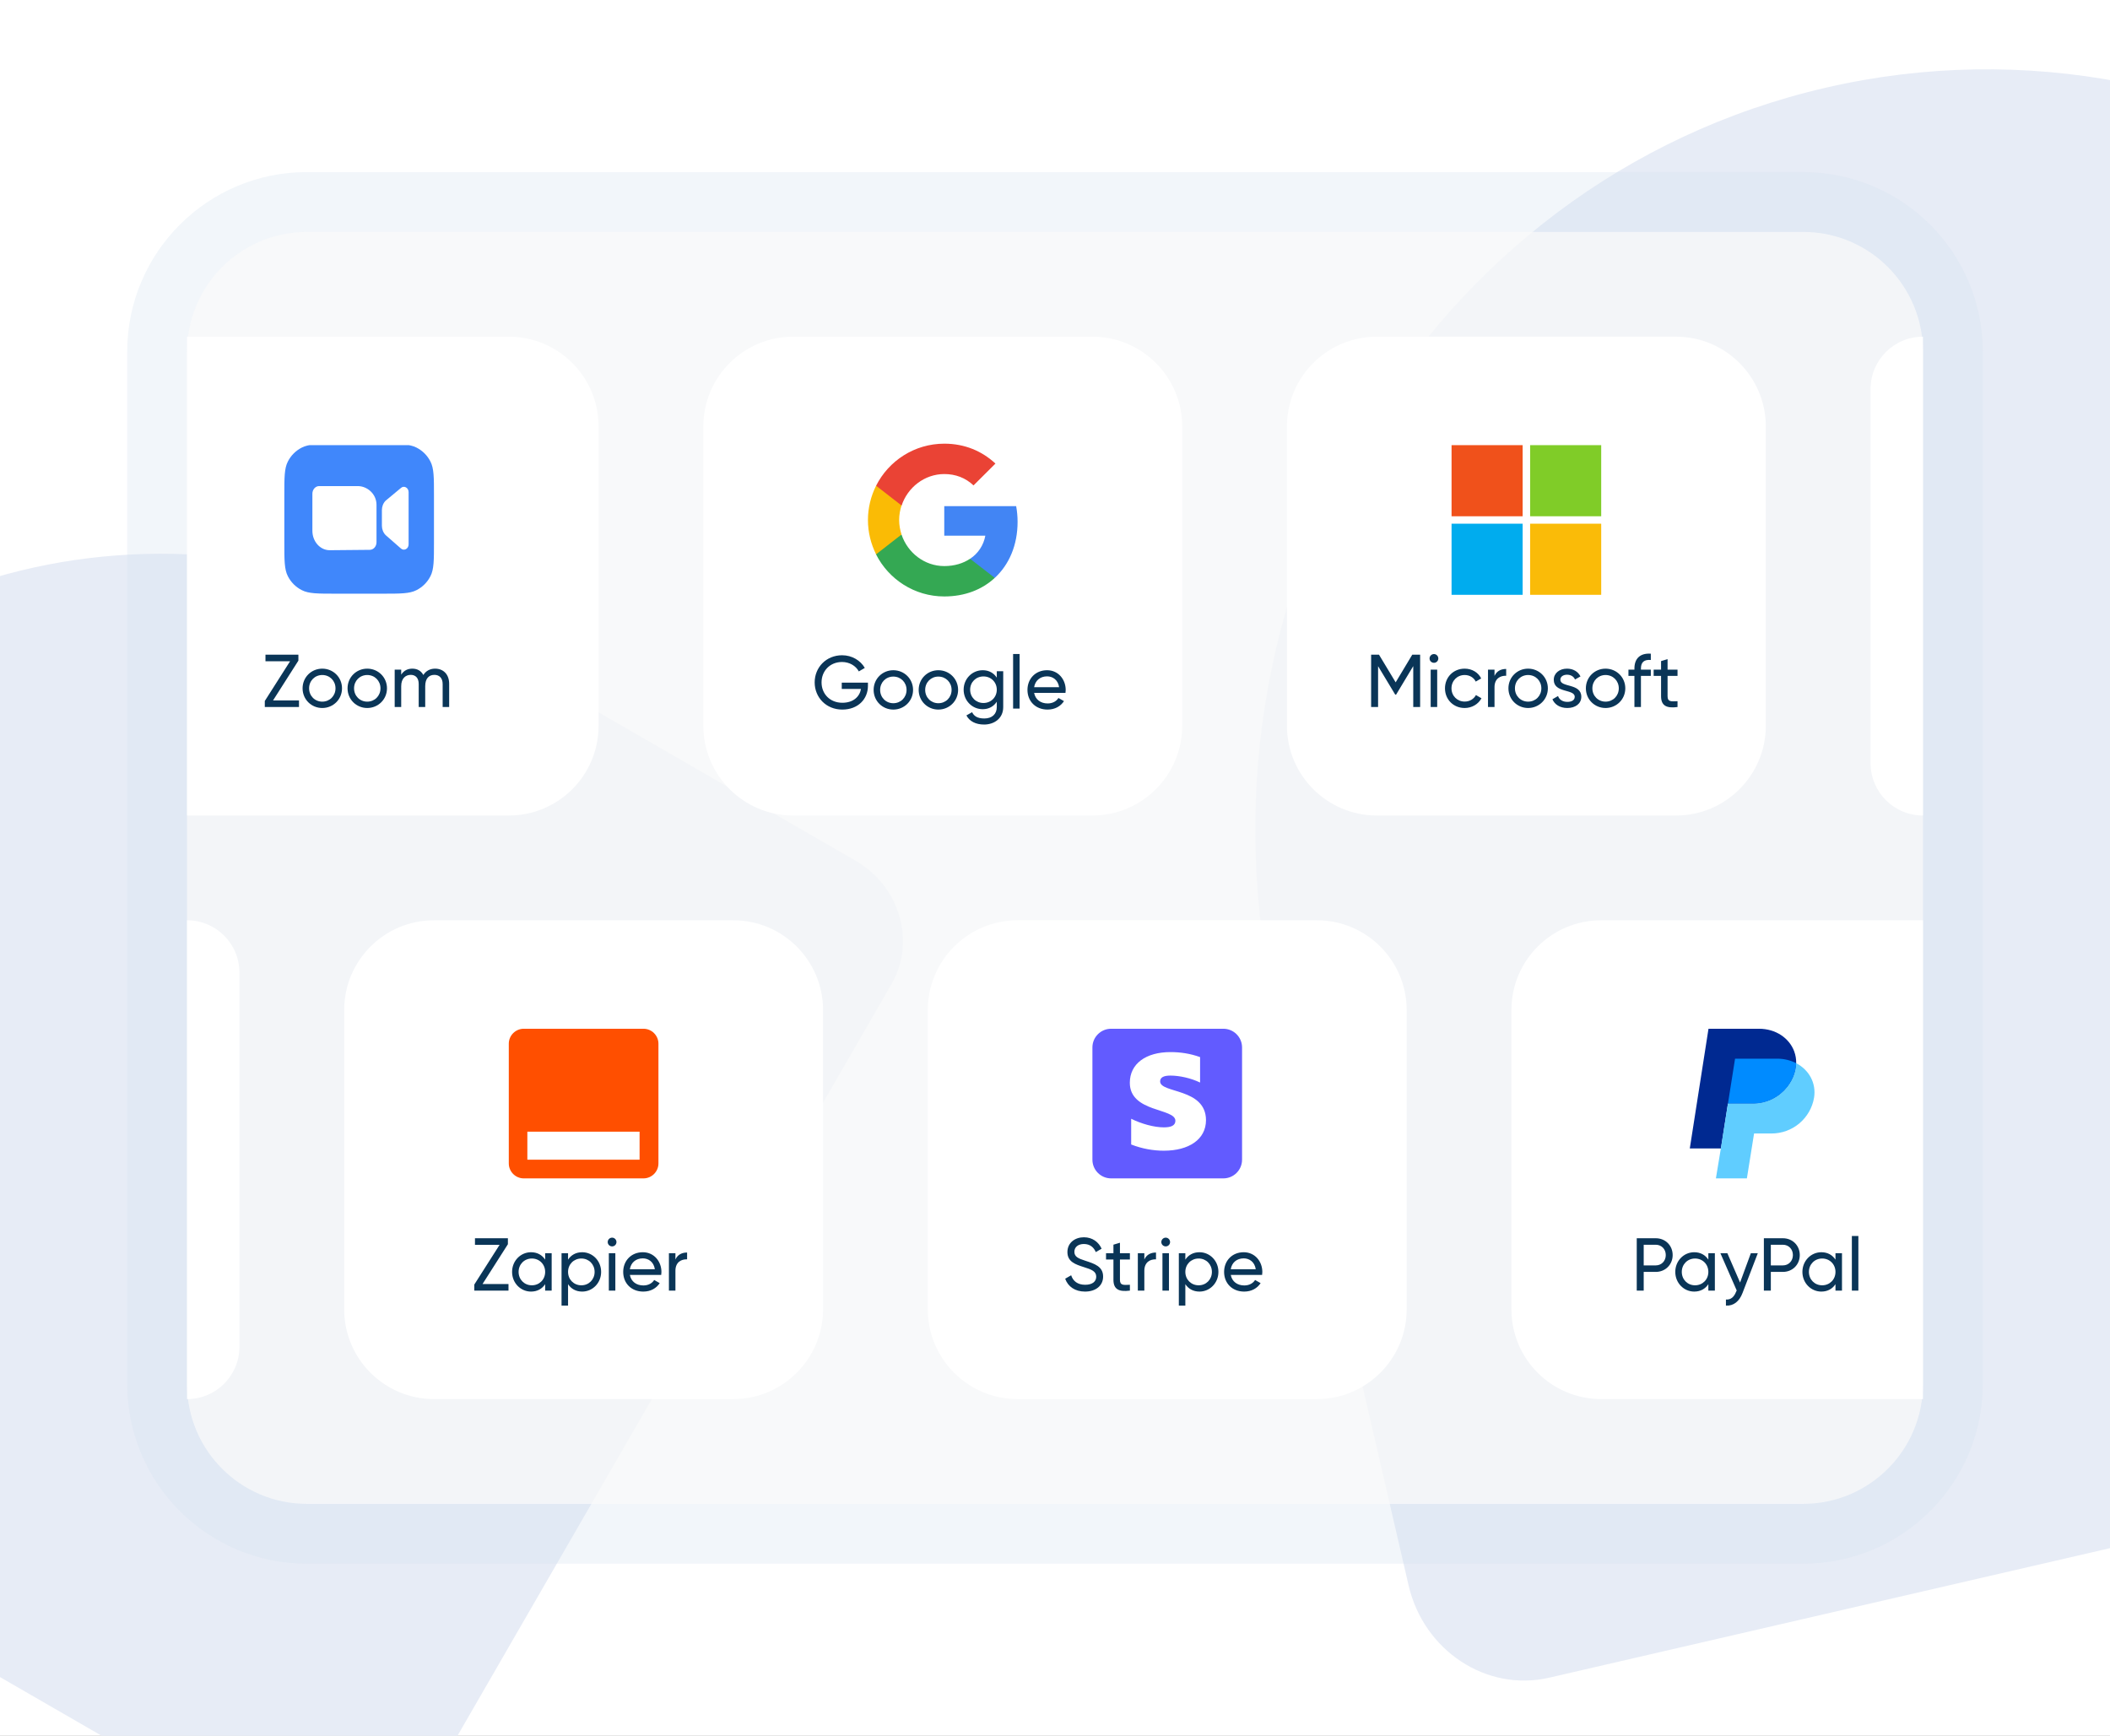 <svg xmlns="http://www.w3.org/2000/svg" xmlns:xlink="http://www.w3.org/1999/xlink" viewBox="0 0 282 232" width="282" height="232" preserveAspectRatio="xMidYMid meet" style="width: 100%; height: 100%; transform: translate3d(0px, 0px, 0px); content-visibility: visible;"><rect x="0" y="0" width="282" height="232" fill="#808080" stroke="none"/><defs><clipPath id="__lottie_element_46"><rect width="282" height="232" x="0" y="0"></rect></clipPath><clipPath id="__lottie_element_48"><path d="M0,0 L282,0 L282,232 L0,232z"></path></clipPath><clipPath id="__lottie_element_55"><path d="M0,0 L282,0 L282,232 L0,232z"></path></clipPath><clipPath id="__lottie_element_71"><path d="M0,0 L282,0 L282,232 L0,232z"></path></clipPath><clipPath id="__lottie_element_90"><path d="M0,0 L282,0 L282,232 L0,232z"></path></clipPath><clipPath id="__lottie_element_91"><path fill="#ffffff" clip-rule="nonzero" d=" M20,0 C20,0 20,20 20,20 C20,20 0,20 0,20 C0,20 0,0 0,0 C0,0 20,0 20,0" fill-opacity="1"></path></clipPath><clipPath id="__lottie_element_94"><path d="M0,0 L282,0 L282,232 L0,232z"></path></clipPath><clipPath id="__lottie_element_119"><path d="M0,0 L282,0 L282,232 L0,232z"></path></clipPath><clipPath id="__lottie_element_123"><path d="M0,0 L282,0 L282,232 L0,232z"></path></clipPath><clipPath id="__lottie_element_127"><path d="M0,0 L282,0 L282,232 L0,232z"></path></clipPath><clipPath id="__lottie_element_140"><path d="M0,0 L282,0 L282,232 L0,232z"></path></clipPath><clipPath id="__lottie_element_144"><path d="M0,0 L282,0 L282,232 L0,232z"></path></clipPath><clipPath id="__lottie_element_154"><path d="M0,0 L282,0 L282,232 L0,232z"></path></clipPath><clipPath id="__lottie_element_167"><path d="M0,0 L282,0 L282,232 L0,232z"></path></clipPath></defs><g clip-path="url(#__lottie_element_46)"><g transform="matrix(1,0,0,1,0,0)" opacity="1" style="display: block;"><path fill="rgb(255,255,255)" fill-opacity="1" d=" M282,0 C282,0 282,232 282,232 C282,232 0,232 0,232 C0,232 0,0 0,0 C0,0 282,0 282,0z"></path></g><g transform="matrix(-0.974,0.225,-0.225,-0.974,385.555,183)" opacity="1" style="display: block;"><path fill="rgb(231,236,246)" fill-opacity="1" d=" M0,94.83 C0,94.83 0,16.28 0,16.28 C0,7.3 6.96,0 15.56,0 C15.56,0 183.27,0 183.27,0 C191.86,0 198.81,7.28 198.81,16.28 C198.81,16.28 198.81,94.83 198.81,94.83 C198.81,152.25 154.31,198.81 99.41,198.81 C44.5,198.81 0,152.25 0,94.83 C0,94.83 0,94.83 0,94.83z"></path></g><g transform="matrix(-0.5,0.866,-0.866,-0.5,125.086,121.244)" opacity="1" style="mix-blend-mode: multiply; display: block;"><path fill="rgb(231,236,246)" fill-opacity="1" d=" M0,72.34 C0,72.34 0,12.42 0,12.42 C0,5.57 5.31,0 11.87,0 C11.87,0 139.81,0 139.81,0 C146.36,0 151.67,5.55 151.67,12.42 C151.67,12.42 151.67,72.34 151.67,72.34 C151.67,116.15 117.72,151.67 75.84,151.67 C33.95,151.67 0,116.15 0,72.34 C0,72.34 0,72.34 0,72.34z"></path></g><g transform="matrix(1,0,0,1,17,23)" opacity="1" style="display: block;"><path fill="rgb(211,223,236)" fill-opacity="0.3" d=" M248,24 C248,24 248,162 248,162 C248,175.25 237.25,186 224,186 C224,186 24,186 24,186 C10.75,186 0,175.25 0,162 C0,162 0,24 0,24 C0,10.75 10.75,0 24,0 C24,0 224,0 224,0 C237.25,0 248,10.75 248,24z"></path></g><g transform="matrix(1,0,0,1,25,31)" opacity="1" style="display: block;"><path fill="rgb(249,249,249)" fill-opacity="0.75" d=" M232,16 C232,16 232,154 232,154 C232,162.83 224.83,170 216,170 C216,170 16,170 16,170 C7.17,170 0,162.83 0,154 C0,154 0,16 0,16 C0,7.17 7.17,0 16,0 C16,0 216,0 216,0 C224.83,0 232,7.17 232,16z"></path></g><g clip-path="url(#__lottie_element_167)" transform="matrix(1,0,0,1,25,45)" opacity="1" style="display: block;"><g transform="matrix(1,0,0,1,0,0)" opacity="1" style="display: block;"><path fill="rgb(255,255,255)" fill-opacity="1" d=" M0,0 C0,0 43,0 43,0 C49.63,0 55,5.37 55,12 C55,12 55,52 55,52 C55,58.63 49.63,64 43,64 C43,64 0,64 0,64 C0,64 0,0 0,0 C0,0 0,0 0,0z"></path></g><g transform="matrix(1,0,0,1,69,0)" opacity="1" style="display: block;"><path fill="rgb(255,255,255)" fill-opacity="1" d=" M64,12 C64,12 64,52 64,52 C64,58.62 58.62,64 52,64 C52,64 12,64 12,64 C5.38,64 0,58.62 0,52 C0,52 0,12 0,12 C0,5.38 5.38,0 12,0 C12,0 52,0 52,0 C58.62,0 64,5.38 64,12z"></path></g><g transform="matrix(1,0,0,1,147,0)" opacity="1" style="display: block;"><path fill="rgb(255,255,255)" fill-opacity="1" d=" M64,12 C64,12 64,52 64,52 C64,58.62 58.62,64 52,64 C52,64 12,64 12,64 C5.38,64 0,58.62 0,52 C0,52 0,12 0,12 C0,5.38 5.38,0 12,0 C12,0 52,0 52,0 C58.62,0 64,5.38 64,12z"></path></g><g transform="matrix(1,0,0,1,225,0)" opacity="1" style="display: block;"><path fill="rgb(255,255,255)" fill-opacity="1" d=" M0,7 C0,3.13 3.13,0 7,0 C7,0 7,0 7,0 C7,0 7,64 7,64 C7,64 7,64 7,64 C3.13,64 0,60.87 0,57 C0,57 0,7 0,7 C0,7 0,7 0,7z"></path></g><g transform="matrix(1,0,0,1,21,78)" opacity="1" style="display: block;"><path fill="rgb(255,255,255)" fill-opacity="1" d=" M64,12 C64,12 64,52 64,52 C64,58.62 58.62,64 52,64 C52,64 12,64 12,64 C5.38,64 0,58.62 0,52 C0,52 0,12 0,12 C0,5.38 5.38,0 12,0 C12,0 52,0 52,0 C58.62,0 64,5.38 64,12z"></path></g><g transform="matrix(1,0,0,1,99,78)" opacity="1" style="display: block;"><path fill="rgb(255,255,255)" fill-opacity="1" d=" M64,12 C64,12 64,52 64,52 C64,58.62 58.62,64 52,64 C52,64 12,64 12,64 C5.38,64 0,58.62 0,52 C0,52 0,12 0,12 C0,5.38 5.38,0 12,0 C12,0 52,0 52,0 C58.62,0 64,5.38 64,12z"></path></g><g transform="matrix(1,0,0,1,177,78)" opacity="1" style="display: block;"><path fill="rgb(255,255,255)" fill-opacity="1" d=" M0,12 C0,5.37 5.37,0 12,0 C12,0 55,0 55,0 C55,0 55,64 55,64 C55,64 12,64 12,64 C5.37,64 0,58.63 0,52 C0,52 0,12 0,12 C0,12 0,12 0,12z"></path></g><g transform="matrix(1,0,0,1,0,78)" opacity="1" style="display: block;"><path fill="rgb(255,255,255)" fill-opacity="1" d=" M0,0 C0,0 0,0 0,0 C3.87,0 7,3.13 7,7 C7,7 7,57 7,57 C7,60.87 3.87,64 0,64 C0,64 0,64 0,64 C0,64 0,0 0,0 C0,0 0,0 0,0z"></path></g></g><g clip-path="url(#__lottie_element_48)" transform="matrix(1,0,0,1,35,59.3)" opacity="1" style="display: block;"><g transform="matrix(1,0,0,1,73.5,28.41)" opacity="1" style="display: block;"><path fill="rgb(10,53,87)" fill-opacity="1" d=" M31.44,2.69 C30.5,2.69 29.85,3.27 29.71,4.14 C29.71,4.14 33.05,4.14 33.05,4.14 C32.9,3.15 32.19,2.69 31.44,2.69 C31.44,2.69 31.44,2.69 31.44,2.69z M29.71,4.9 C29.88,5.8 30.59,6.31 31.52,6.31 C32.21,6.31 32.71,5.99 32.96,5.58 C32.96,5.58 33.7,6 33.7,6 C33.26,6.68 32.5,7.13 31.5,7.13 C29.89,7.13 28.82,6 28.82,4.5 C28.82,3.02 29.88,1.87 31.44,1.87 C32.95,1.87 33.93,3.11 33.93,4.51 C33.93,4.64 33.92,4.77 33.9,4.9 C33.9,4.9 29.71,4.9 29.71,4.9 C29.71,4.9 29.71,4.9 29.71,4.9z M26.9,7 C26.9,7 26.9,-0.3 26.9,-0.3 C26.9,-0.3 27.77,-0.3 27.77,-0.3 C27.77,-0.3 27.77,7 27.77,7 C27.77,7 26.9,7 26.9,7 C26.9,7 26.9,7 26.9,7z M22.94,6.25 C23.95,6.25 24.72,5.48 24.72,4.47 C24.72,3.47 23.95,2.7 22.94,2.7 C21.93,2.7 21.16,3.47 21.16,4.47 C21.16,5.48 21.93,6.25 22.94,6.25 C22.94,6.25 22.94,6.25 22.94,6.25z M24.72,2 C24.72,2 25.58,2 25.58,2 C25.58,2 25.58,6.79 25.58,6.79 C25.58,8.35 24.33,9.13 23.03,9.13 C21.91,9.13 21.07,8.7 20.66,7.91 C20.66,7.91 21.42,7.48 21.42,7.48 C21.65,7.95 22.07,8.32 23.05,8.32 C24.09,8.32 24.72,7.73 24.72,6.79 C24.72,6.79 24.72,6.08 24.72,6.08 C24.32,6.69 23.68,7.08 22.84,7.08 C21.42,7.08 20.29,5.93 20.29,4.47 C20.29,3.02 21.42,1.87 22.84,1.87 C23.68,1.87 24.32,2.25 24.72,2.86 C24.72,2.86 24.72,2 24.72,2 C24.72,2 24.72,2 24.72,2z M16.91,6.28 C17.91,6.28 18.68,5.51 18.68,4.5 C18.68,3.49 17.91,2.72 16.91,2.72 C15.92,2.72 15.15,3.49 15.15,4.5 C15.15,5.51 15.92,6.28 16.91,6.28 C16.91,6.28 16.91,6.28 16.91,6.28z M16.91,7.13 C15.45,7.13 14.28,5.98 14.28,4.5 C14.28,3.02 15.45,1.87 16.91,1.87 C18.37,1.87 19.55,3.02 19.55,4.5 C19.55,5.98 18.37,7.13 16.91,7.13 C16.91,7.13 16.91,7.13 16.91,7.13z M10.89,6.28 C11.89,6.28 12.66,5.51 12.66,4.5 C12.66,3.49 11.89,2.72 10.89,2.72 C9.9,2.72 9.13,3.49 9.13,4.5 C9.13,5.51 9.9,6.28 10.89,6.28 C10.89,6.28 10.89,6.28 10.89,6.28z M10.89,7.13 C9.43,7.13 8.26,5.98 8.26,4.5 C8.26,3.02 9.43,1.87 10.89,1.87 C12.35,1.87 13.53,3.02 13.53,4.5 C13.53,5.98 12.35,7.13 10.89,7.13 C10.89,7.13 10.89,7.13 10.89,7.13z M7.5,3.53 C7.5,3.53 7.5,3.95 7.5,3.95 C7.5,5.73 6.18,7.13 4.07,7.13 C1.91,7.13 0.38,5.5 0.38,3.5 C0.38,1.49 1.92,-0.13 4.05,-0.13 C5.36,-0.13 6.5,0.56 7.08,1.56 C7.08,1.56 6.28,2.03 6.28,2.03 C5.88,1.28 5.03,0.77 4.04,0.77 C2.42,0.77 1.3,1.97 1.3,3.5 C1.3,5.02 2.41,6.22 4.08,6.22 C5.53,6.22 6.39,5.42 6.57,4.37 C6.57,4.37 4,4.37 4,4.37 C4,4.37 4,3.53 4,3.53 C4,3.53 7.5,3.53 7.5,3.53 C7.5,3.53 7.5,3.53 7.5,3.53z"></path></g><g clip-path="url(#__lottie_element_154)" transform="matrix(1,0,0,1,33,78.2)" opacity="1" style="display: block;"><g transform="matrix(1,0,0,1,0,0)" opacity="1" style="display: block;"><path fill="rgb(255,79,0)" fill-opacity="1" d=" M18,0 C18,0 2,0 2,0 C0.9,0 0,0.9 0,2 C0,2 0,18 0,18 C0,19.1 0.9,20 2,20 C2,20 18,20 18,20 C19.1,20 20,19.1 20,18 C20,18 20,2 20,2 C20,0.9 19.1,0 18,0 C18,0 18,0 18,0z"></path></g><g transform="matrix(1,0,0,1,2.48,13.76)" opacity="1" style="display: block;"><path fill="rgb(255,255,255)" fill-opacity="1" d=" M0,0 C0,0 15,0 15,0 C15,0 15,3.74 15,3.74 C15,3.74 0,3.74 0,3.74 C0,3.74 0,0 0,0 C0,0 0,0 0,0z"></path></g></g><g clip-path="url(#__lottie_element_140)" transform="matrix(1,0,0,1,111,78.2)" opacity="1" style="display: block;"><g transform="matrix(1,0,0,1,0,0)" opacity="1" style="display: block;"><path fill="rgb(98,91,255)" fill-opacity="1" d=" M20,2.5 C20,2.5 20,17.5 20,17.5 C20,18.88 18.88,20 17.5,20 C17.5,20 2.5,20 2.5,20 C1.12,20 0,18.88 0,17.5 C0,17.5 0,2.5 0,2.5 C0,1.12 1.12,0 2.5,0 C2.5,0 17.5,0 17.5,0 C18.88,0 20,1.12 20,2.5z"></path></g><g clip-path="url(#__lottie_element_144)" transform="matrix(1,0,0,1,5,3.12)" opacity="1" style="display: block;"><g transform="matrix(1,0,0,1,0,0)" opacity="1" style="display: block;"><path fill-rule="evenodd" fill="rgb(255,255,255)" fill-opacity="1" d=" M4.05,3.92 C4.05,3.36 4.57,3.14 5.42,3.14 C6.64,3.14 8.17,3.48 9.39,4.07 C9.39,4.07 9.39,0.67 9.39,0.67 C8.06,0.19 6.75,0 5.42,0 C2.17,0 0,1.54 0,4.1 C0,8.1 6.09,7.46 6.09,9.18 C6.09,9.85 5.45,10.06 4.55,10.06 C3.22,10.06 1.53,9.58 0.18,8.91 C0.18,8.91 0.18,12.35 0.18,12.35 C1.67,12.93 3.17,13.18 4.55,13.18 C7.88,13.18 10.18,11.68 10.18,9.09 C10.16,4.77 4.05,5.54 4.05,3.92 C4.05,3.92 4.05,3.92 4.05,3.92z"></path></g></g></g><g clip-path="url(#__lottie_element_119)" transform="matrix(1,0,0,1,190.84,78.2)" opacity="1" style="display: block;"><g clip-path="url(#__lottie_element_123)" transform="matrix(1,0,0,1,0,0)" opacity="1" style="display: block;"><g clip-path="url(#__lottie_element_127)" transform="matrix(1,0,0,1,0,0)" opacity="1" style="display: block;"><g transform="matrix(1,0,0,1,0,0)" opacity="1" style="display: block;"><path fill="rgb(0,41,145)" fill-opacity="1" d=" M14.22,4.6 C14.22,7.08 11.92,10 8.45,10 C8.45,10 5.1,10 5.1,10 C5.1,10 4.94,11.03 4.94,11.03 C4.94,11.03 4.16,16 4.16,16 C4.16,16 0,16 0,16 C0,16 2.5,0 2.5,0 C2.5,0 9.24,0 9.24,0 C11.51,0 13.29,1.26 13.95,3.01 C14.14,3.52 14.23,4.06 14.22,4.6 C14.22,4.6 14.22,4.6 14.22,4.6z"></path></g><g transform="matrix(1,0,0,1,3.49,4.6)" opacity="1" style="display: block;"><path fill="rgb(96,205,255)" fill-opacity="1" d=" M13.12,4.6 C12.9,5.94 12.2,7.16 11.16,8.04 C10.12,8.92 8.8,9.4 7.43,9.4 C7.43,9.4 5.1,9.4 5.1,9.4 C5.1,9.4 4.14,15.4 4.14,15.4 C4.14,15.4 0,15.4 0,15.4 C0,15.4 0.66,11.4 0.66,11.4 C0.66,11.4 1.44,6.43 1.44,6.43 C1.44,6.43 1.61,5.4 1.61,5.4 C1.61,5.4 4.95,5.4 4.95,5.4 C8.42,5.4 10.72,2.48 10.72,0 C12.43,0.88 13.43,2.65 13.12,4.6 C13.12,4.6 13.12,4.6 13.12,4.6z"></path></g><g transform="matrix(1,0,0,1,5.1,4)" opacity="1" style="display: block;"><path fill="rgb(0,139,255)" fill-opacity="1" d=" M9.11,0.6 C8.39,0.23 7.53,0 6.59,0 C6.59,0 0.95,0 0.95,0 C0.95,0 0,6 0,6 C0,6 3.35,6 3.35,6 C6.82,6 9.11,3.08 9.11,0.6 C9.11,0.6 9.11,0.6 9.11,0.6z"></path></g></g></g></g><g transform="matrix(1,0,0,1,28,106.2)" opacity="1" style="display: block;"><path fill="rgb(10,53,87)" fill-opacity="1" d=" M27.27,2.84 C27.59,2.14 28.2,1.91 28.83,1.91 C28.83,1.91 28.83,2.82 28.83,2.82 C28.08,2.79 27.27,3.17 27.27,4.35 C27.27,4.35 27.27,7 27.27,7 C27.27,7 26.4,7 26.4,7 C26.4,7 26.4,2 26.4,2 C26.4,2 27.27,2 27.27,2 C27.27,2 27.27,2.84 27.27,2.84 C27.27,2.84 27.27,2.84 27.27,2.84z M22.91,2.69 C21.97,2.69 21.32,3.27 21.18,4.14 C21.18,4.14 24.52,4.14 24.52,4.14 C24.37,3.15 23.66,2.69 22.91,2.69 C22.91,2.69 22.91,2.69 22.91,2.69z M21.18,4.9 C21.35,5.8 22.06,6.31 22.99,6.31 C23.68,6.31 24.18,5.99 24.43,5.58 C24.43,5.58 25.17,6 25.17,6 C24.73,6.68 23.97,7.13 22.97,7.13 C21.36,7.13 20.29,6 20.29,4.5 C20.29,3.02 21.35,1.87 22.91,1.87 C24.42,1.87 25.4,3.11 25.4,4.51 C25.4,4.64 25.39,4.77 25.37,4.9 C25.37,4.9 21.18,4.9 21.18,4.9 C21.18,4.9 21.18,4.9 21.18,4.9z M18.37,7 C18.37,7 18.37,2 18.37,2 C18.37,2 19.24,2 19.24,2 C19.24,2 19.24,7 19.24,7 C19.24,7 18.37,7 18.37,7 C18.37,7 18.37,7 18.37,7z M18.81,1.09 C18.48,1.09 18.22,0.83 18.22,0.51 C18.22,0.19 18.48,-0.08 18.81,-0.08 C19.13,-0.08 19.39,0.19 19.39,0.51 C19.39,0.83 19.13,1.09 18.81,1.09 C18.81,1.09 18.81,1.09 18.81,1.09z M14.7,6.29 C15.7,6.29 16.47,5.52 16.47,4.5 C16.47,3.48 15.7,2.71 14.7,2.71 C13.69,2.71 12.92,3.48 12.92,4.5 C12.92,5.52 13.69,6.29 14.7,6.29 C14.7,6.29 14.7,6.29 14.7,6.29z M14.81,1.87 C16.2,1.87 17.34,3.02 17.34,4.5 C17.34,5.98 16.2,7.13 14.81,7.13 C13.96,7.13 13.32,6.75 12.92,6.14 C12.92,6.14 12.92,9 12.92,9 C12.92,9 12.05,9 12.05,9 C12.05,9 12.05,2 12.05,2 C12.05,2 12.92,2 12.92,2 C12.92,2 12.92,2.86 12.92,2.86 C13.32,2.25 13.96,1.87 14.81,1.87 C14.81,1.87 14.81,1.87 14.81,1.87z M8.08,6.29 C9.09,6.29 9.86,5.52 9.86,4.5 C9.86,3.48 9.09,2.71 8.08,2.71 C7.08,2.71 6.31,3.48 6.31,4.5 C6.31,5.52 7.08,6.29 8.08,6.29 C8.08,6.29 8.08,6.29 8.08,6.29z M9.86,2 C9.86,2 10.73,2 10.73,2 C10.73,2 10.73,7 10.73,7 C10.73,7 9.86,7 9.86,7 C9.86,7 9.86,6.14 9.86,6.14 C9.46,6.75 8.82,7.13 7.97,7.13 C6.58,7.13 5.44,5.98 5.44,4.5 C5.44,3.02 6.58,1.87 7.97,1.87 C8.82,1.87 9.46,2.25 9.86,2.86 C9.86,2.86 9.86,2 9.86,2 C9.86,2 9.86,2 9.86,2z M1.49,6.12 C1.49,6.12 4.96,6.12 4.96,6.12 C4.96,6.12 4.96,7 4.96,7 C4.96,7 0.39,7 0.39,7 C0.39,7 0.39,6.19 0.39,6.19 C0.39,6.19 3.77,0.88 3.77,0.88 C3.77,0.88 0.48,0.88 0.48,0.88 C0.48,0.88 0.48,0 0.48,0 C0.48,0 4.88,0 4.88,0 C4.88,0 4.88,0.8 4.88,0.8 C4.88,0.8 1.49,6.12 1.49,6.12 C1.49,6.12 1.49,6.12 1.49,6.12z"></path></g><g transform="matrix(1,0,0,1,107,106.2)" opacity="1" style="display: block;"><path fill="rgb(10,53,87)" fill-opacity="1" d=" M24.22,2.69 C23.28,2.69 22.63,3.27 22.49,4.14 C22.49,4.14 25.83,4.14 25.83,4.14 C25.68,3.15 24.97,2.69 24.22,2.69 C24.22,2.69 24.22,2.69 24.22,2.69z M22.49,4.9 C22.66,5.8 23.37,6.31 24.3,6.31 C24.99,6.31 25.49,5.99 25.74,5.58 C25.74,5.58 26.48,6 26.48,6 C26.04,6.68 25.28,7.13 24.28,7.13 C22.67,7.13 21.6,6 21.6,4.5 C21.6,3.02 22.66,1.87 24.22,1.87 C25.73,1.87 26.71,3.11 26.71,4.51 C26.71,4.64 26.7,4.77 26.68,4.9 C26.68,4.9 22.49,4.9 22.49,4.9 C22.49,4.9 22.49,4.9 22.49,4.9z M18.2,6.29 C19.2,6.29 19.97,5.52 19.97,4.5 C19.97,3.48 19.2,2.71 18.2,2.71 C17.19,2.71 16.42,3.48 16.42,4.5 C16.42,5.52 17.19,6.29 18.2,6.29 C18.2,6.29 18.2,6.29 18.2,6.29z M18.31,1.87 C19.7,1.87 20.84,3.02 20.84,4.5 C20.84,5.98 19.7,7.13 18.31,7.13 C17.46,7.13 16.82,6.75 16.42,6.14 C16.42,6.14 16.42,9 16.42,9 C16.42,9 15.55,9 15.55,9 C15.55,9 15.55,2 15.55,2 C15.55,2 16.42,2 16.42,2 C16.42,2 16.42,2.86 16.42,2.86 C16.82,2.25 17.46,1.87 18.31,1.87 C18.31,1.87 18.31,1.87 18.31,1.87z M13.36,7 C13.36,7 13.36,2 13.36,2 C13.36,2 14.23,2 14.23,2 C14.23,2 14.23,7 14.23,7 C14.23,7 13.36,7 13.36,7 C13.36,7 13.36,7 13.36,7z M13.8,1.09 C13.47,1.09 13.21,0.83 13.21,0.51 C13.21,0.19 13.47,-0.08 13.8,-0.08 C14.12,-0.08 14.38,0.19 14.38,0.51 C14.38,0.83 14.12,1.09 13.8,1.09 C13.8,1.09 13.8,1.09 13.8,1.09z M10.94,2.84 C11.26,2.14 11.87,1.91 12.5,1.91 C12.5,1.91 12.5,2.82 12.5,2.82 C11.75,2.79 10.94,3.17 10.94,4.35 C10.94,4.35 10.94,7 10.94,7 C10.94,7 10.07,7 10.07,7 C10.07,7 10.07,2 10.07,2 C10.07,2 10.94,2 10.94,2 C10.94,2 10.94,2.84 10.94,2.84 C10.94,2.84 10.94,2.84 10.94,2.84z M9.01,2.84 C9.01,2.84 7.68,2.84 7.68,2.84 C7.68,2.84 7.68,5.55 7.68,5.55 C7.68,6.31 8.12,6.26 9.01,6.22 C9.01,6.22 9.01,7 9.01,7 C7.51,7.2 6.81,6.8 6.81,5.55 C6.81,5.55 6.81,2.84 6.81,2.84 C6.81,2.84 5.82,2.84 5.82,2.84 C5.82,2.84 5.82,2 5.82,2 C5.82,2 6.81,2 6.81,2 C6.81,2 6.81,0.86 6.81,0.86 C6.81,0.86 7.68,0.6 7.68,0.6 C7.68,0.6 7.68,2 7.68,2 C7.68,2 9.01,2 9.01,2 C9.01,2 9.01,2.84 9.01,2.84 C9.01,2.84 9.01,2.84 9.01,2.84z M3.01,7.13 C1.68,7.13 0.73,6.46 0.36,5.41 C0.36,5.41 1.16,4.95 1.16,4.95 C1.41,5.72 2.01,6.22 3.03,6.22 C4.02,6.22 4.51,5.77 4.51,5.14 C4.51,4.42 3.89,4.18 2.86,3.86 C1.74,3.5 0.66,3.15 0.66,1.85 C0.66,0.59 1.69,-0.13 2.86,-0.13 C4.01,-0.13 4.84,0.52 5.23,1.4 C5.23,1.4 4.45,1.85 4.45,1.85 C4.2,1.25 3.71,0.77 2.86,0.77 C2.11,0.77 1.59,1.17 1.59,1.81 C1.59,2.46 2.08,2.7 3.06,3.01 C4.28,3.41 5.43,3.77 5.43,5.12 C5.43,6.35 4.44,7.13 3.01,7.13 C3.01,7.13 3.01,7.13 3.01,7.13z"></path></g><g transform="matrix(1,0,0,1,183,106.2)" opacity="1" style="display: block;"><path fill="rgb(10,53,87)" fill-opacity="1" d=" M29.5,7 C29.5,7 29.5,-0.3 29.5,-0.3 C29.5,-0.3 30.37,-0.3 30.37,-0.3 C30.37,-0.3 30.37,7 30.37,7 C30.37,7 29.5,7 29.5,7 C29.5,7 29.5,7 29.5,7z M25.53,6.29 C26.54,6.29 27.31,5.52 27.31,4.5 C27.31,3.48 26.54,2.71 25.53,2.71 C24.53,2.71 23.76,3.48 23.76,4.5 C23.76,5.52 24.53,6.29 25.53,6.29 C25.53,6.29 25.53,6.29 25.53,6.29z M27.31,2 C27.31,2 28.18,2 28.18,2 C28.18,2 28.18,7 28.18,7 C28.18,7 27.31,7 27.31,7 C27.31,7 27.31,6.14 27.31,6.14 C26.91,6.75 26.27,7.13 25.42,7.13 C24.03,7.13 22.89,5.98 22.89,4.5 C22.89,3.02 24.03,1.87 25.42,1.87 C26.27,1.87 26.91,2.25 27.31,2.86 C27.31,2.86 27.31,2 27.31,2 C27.31,2 27.31,2 27.31,2z M20.28,3.63 C21.05,3.63 21.62,3.04 21.62,2.25 C21.62,1.45 21.05,0.87 20.28,0.87 C20.28,0.87 18.67,0.87 18.67,0.87 C18.67,0.87 18.67,3.63 18.67,3.63 C18.67,3.63 20.28,3.63 20.28,3.63 C20.28,3.63 20.28,3.63 20.28,3.63z M20.28,0 C21.57,0 22.54,0.97 22.54,2.25 C22.54,3.52 21.57,4.5 20.28,4.5 C20.28,4.5 18.67,4.5 18.67,4.5 C18.67,4.5 18.67,7 18.67,7 C18.67,7 17.74,7 17.74,7 C17.74,7 17.74,0 17.74,0 C17.74,0 20.28,0 20.28,0 C20.28,0 20.28,0 20.28,0z M16,2 C16,2 16.93,2 16.93,2 C16.93,2 14.89,7.31 14.89,7.31 C14.47,8.43 13.69,9.07 12.67,9 C12.67,9 12.67,8.19 12.67,8.19 C13.34,8.24 13.76,7.83 14.02,7.17 C14.02,7.17 14.11,6.98 14.11,6.98 C14.11,6.98 11.93,2 11.93,2 C11.93,2 12.86,2 12.86,2 C12.86,2 14.56,5.92 14.56,5.92 C14.56,5.92 16,2 16,2 C16,2 16,2 16,2z M8.54,6.29 C9.55,6.29 10.32,5.52 10.32,4.5 C10.32,3.48 9.55,2.71 8.54,2.71 C7.54,2.71 6.77,3.48 6.77,4.5 C6.77,5.52 7.54,6.29 8.54,6.29 C8.54,6.29 8.54,6.29 8.54,6.29z M10.32,2 C10.32,2 11.19,2 11.19,2 C11.19,2 11.19,7 11.19,7 C11.19,7 10.32,7 10.32,7 C10.32,7 10.32,6.14 10.32,6.14 C9.92,6.75 9.28,7.13 8.43,7.13 C7.04,7.13 5.9,5.98 5.9,4.5 C5.9,3.02 7.04,1.87 8.43,1.87 C9.28,1.87 9.92,2.25 10.32,2.86 C10.32,2.86 10.32,2 10.32,2 C10.32,2 10.32,2 10.32,2z M3.29,3.63 C4.06,3.63 4.63,3.04 4.63,2.25 C4.63,1.45 4.06,0.87 3.29,0.87 C3.29,0.87 1.68,0.87 1.68,0.87 C1.68,0.87 1.68,3.63 1.68,3.63 C1.68,3.63 3.29,3.63 3.29,3.63 C3.29,3.63 3.29,3.63 3.29,3.63z M3.29,0 C4.58,0 5.55,0.97 5.55,2.25 C5.55,3.52 4.58,4.5 3.29,4.5 C3.29,4.5 1.68,4.5 1.68,4.5 C1.68,4.5 1.68,7 1.68,7 C1.68,7 0.75,7 0.75,7 C0.75,7 0.75,0 0.75,0 C0.75,0 3.29,0 3.29,0 C3.29,0 3.29,0 3.29,0z"></path></g><g clip-path="url(#__lottie_element_90)" transform="matrix(1,0,0,1,3,0.2)" opacity="1" style="display: block;"><g clip-path="url(#__lottie_element_91)"><g transform="matrix(1,0,0,1,-35,-59.3)" opacity="1" style="display: block;"><path fill="rgb(255,255,255)" fill-opacity="0" d=" M20,0 C20,0 20,20 20,20 C20,20 0,20 0,20 C0,20 0,0 0,0 C0,0 20,0 20,0z"></path></g><g clip-path="url(#__lottie_element_94)" transform="matrix(1,0,0,1,0,-0.15)" opacity="1" style="display: block;"><g transform="matrix(1,0,0,1,0,0)" opacity="1" style="display: block;"></g><g transform="matrix(1,0,0,1,0,0)" opacity="1" style="display: block;"><path fill="rgb(64,135,251)" fill-opacity="1" d=" M0,6.86 C0,4.46 0,3.26 0.47,2.34 C0.88,1.53 1.53,0.88 2.34,0.47 C3.26,0 4.46,0 6.86,0 C6.86,0 13.14,0 13.14,0 C15.54,0 16.74,0 17.66,0.47 C18.47,0.88 19.12,1.53 19.53,2.34 C20,3.26 20,4.46 20,6.86 C20,6.86 20,13.14 20,13.14 C20,15.54 20,16.74 19.53,17.66 C19.12,18.47 18.47,19.12 17.66,19.53 C16.74,20 15.54,20 13.14,20 C13.14,20 6.86,20 6.86,20 C4.46,20 3.26,20 2.34,19.53 C1.53,19.12 0.88,18.47 0.47,17.66 C0,16.74 0,15.54 0,13.14 C0,13.14 0,6.86 0,6.86 C0,6.86 0,6.86 0,6.86z"></path></g><g transform="matrix(1,0,0,1,3.75,5.62)" opacity="1" style="display: block;"><path fill="rgb(255,255,255)" fill-opacity="1" d=" M9.79,1.95 C9.47,2.27 9.29,2.73 9.29,3.21 C9.29,3.21 9.29,5.29 9.29,5.29 C9.29,5.77 9.47,6.23 9.79,6.55 C9.79,6.55 11.81,8.32 11.81,8.32 C12.22,8.72 12.86,8.4 12.86,7.79 C12.86,7.79 12.86,0.81 12.86,0.81 C12.86,0.2 12.22,-0.13 11.81,0.27 C11.81,0.27 9.79,1.95 9.79,1.95 C9.79,1.95 9.79,1.95 9.79,1.95z M0.9,0 C0.4,0 0,0.46 0,1.02 C0,1.02 0,5.97 0,5.97 C0,7.41 1.04,8.57 2.31,8.57 C2.31,8.57 7.67,8.52 7.67,8.52 C8.17,8.52 8.57,8.06 8.57,7.5 C8.57,7.5 8.57,2.5 8.57,2.5 C8.57,1.06 7.34,0 6.07,0 C6.07,0 0.9,0 0.9,0 C0.9,0 0.9,0 0.9,0z"></path></g></g></g></g><g transform="matrix(1,0,0,1,0,28.2)" opacity="1" style="display: block;"><path fill="rgb(10,53,87)" fill-opacity="1" d=" M23.15,1.87 C24.26,1.87 25.03,2.64 25.03,3.89 C25.03,3.89 25.03,7 25.03,7 C25.03,7 24.16,7 24.16,7 C24.16,7 24.16,3.92 24.16,3.92 C24.16,3.13 23.72,2.7 23.06,2.7 C22.36,2.7 21.83,3.14 21.83,4.22 C21.83,4.22 21.83,7 21.83,7 C21.83,7 20.96,7 20.96,7 C20.96,7 20.96,3.92 20.96,3.92 C20.96,3.13 20.55,2.7 19.9,2.7 C19.23,2.7 18.62,3.14 18.62,4.22 C18.62,4.22 18.62,7 18.62,7 C18.62,7 17.75,7 17.75,7 C17.75,7 17.75,2 17.75,2 C17.75,2 18.62,2 18.62,2 C18.62,2 18.62,2.67 18.62,2.67 C18.98,2.11 19.5,1.87 20.11,1.87 C20.79,1.87 21.29,2.18 21.58,2.72 C21.93,2.15 22.5,1.87 23.15,1.87 C23.15,1.87 23.15,1.87 23.15,1.87z M14.08,6.28 C15.08,6.28 15.85,5.51 15.85,4.5 C15.85,3.49 15.08,2.72 14.08,2.72 C13.09,2.72 12.32,3.49 12.32,4.5 C12.32,5.51 13.09,6.28 14.08,6.28 C14.08,6.28 14.08,6.28 14.08,6.28z M14.08,7.13 C12.62,7.13 11.45,5.98 11.45,4.5 C11.45,3.02 12.62,1.87 14.08,1.87 C15.54,1.87 16.72,3.02 16.72,4.5 C16.72,5.98 15.54,7.13 14.08,7.13 C14.08,7.13 14.08,7.13 14.08,7.13z M8.07,6.28 C9.07,6.28 9.84,5.51 9.84,4.5 C9.84,3.49 9.07,2.72 8.07,2.72 C7.08,2.72 6.31,3.49 6.31,4.5 C6.31,5.51 7.08,6.28 8.07,6.28 C8.07,6.28 8.07,6.28 8.07,6.28z M8.07,7.13 C6.61,7.13 5.44,5.98 5.44,4.5 C5.44,3.02 6.61,1.87 8.07,1.87 C9.53,1.87 10.71,3.02 10.71,4.5 C10.71,5.98 9.53,7.13 8.07,7.13 C8.07,7.13 8.07,7.13 8.07,7.13z M1.49,6.12 C1.49,6.12 4.96,6.12 4.96,6.12 C4.96,6.12 4.96,7 4.96,7 C4.96,7 0.39,7 0.39,7 C0.39,7 0.39,6.19 0.39,6.19 C0.39,6.19 3.77,0.88 3.77,0.88 C3.77,0.88 0.48,0.88 0.48,0.88 C0.48,0.88 0.48,0 0.48,0 C0.48,0 4.88,0 4.88,0 C4.88,0 4.88,0.8 4.88,0.8 C4.88,0.8 1.49,6.12 1.49,6.12 C1.49,6.12 1.49,6.12 1.49,6.12z"></path></g><g clip-path="url(#__lottie_element_71)" transform="matrix(1,0,0,1,81,0)" opacity="1" style="display: block;"><g transform="matrix(1,0,0,1,10.2,8.35)" opacity="1" style="display: block;"><path fill="rgb(66,133,244)" fill-opacity="1" d=" M9.8,2.09 C9.8,1.37 9.73,0.67 9.61,0 C9.61,0 0,0 0,0 C0,0 0,3.95 0,3.95 C0,3.95 5.49,3.95 5.49,3.95 C5.25,5.23 4.54,6.31 3.46,7.03 C3.46,7.03 3.46,9.59 3.46,9.59 C3.46,9.59 6.75,9.59 6.75,9.59 C8.68,7.81 9.8,5.2 9.8,2.09 C9.8,2.09 9.8,2.09 9.8,2.09z"></path></g><g transform="matrix(1,0,0,1,1.08,12.15)" opacity="1" style="display: block;"><path fill="rgb(52,168,83)" fill-opacity="1" d=" M9.12,8.27 C11.88,8.27 14.18,7.35 15.87,5.79 C15.87,5.79 12.57,3.23 12.57,3.23 C11.66,3.84 10.49,4.21 9.12,4.21 C6.46,4.21 4.21,2.41 3.41,0 C3.41,0 0,0 0,0 C0,0 0,2.64 0,2.64 C1.68,5.97 5.13,8.27 9.12,8.27 C9.12,8.27 9.12,8.27 9.12,8.27z"></path></g><g transform="matrix(1,0,0,1,0,5.62)" opacity="1" style="display: block;"><path fill="rgb(250,187,5)" fill-opacity="1" d=" M4.49,6.52 C4.29,5.91 4.17,5.25 4.17,4.58 C4.17,3.91 4.29,3.25 4.49,2.64 C4.49,2.64 4.49,0 4.49,0 C4.49,0 1.09,0 1.09,0 C0.38,1.42 0,2.99 0,4.58 C0,6.23 0.4,7.79 1.09,9.17 C1.09,9.17 4.49,6.52 4.49,6.52 C4.49,6.52 4.49,6.52 4.49,6.52z"></path></g><g transform="matrix(1,0,0,1,1.09,0)" opacity="1" style="display: block;"><path fill="rgb(234,67,53)" fill-opacity="1" d=" M9.12,4.06 C10.62,4.06 11.96,4.57 13.02,5.58 C13.02,5.58 15.95,2.66 15.95,2.66 C14.18,1.01 11.87,0 9.12,0 C5.13,0 1.68,2.29 0,5.62 C0,5.62 3.41,8.27 3.41,8.27 C4.21,5.86 6.46,4.06 9.12,4.06 C9.12,4.06 9.12,4.06 9.12,4.06z"></path></g></g><g clip-path="url(#__lottie_element_55)" transform="matrix(1,0,0,1,159,0.2)" opacity="1" style="display: block;"><g transform="matrix(1,0,0,1,0,0)" opacity="1" style="display: block;"><path fill="rgb(240,81,27)" fill-opacity="1" d=" M9.5,9.5 C9.5,9.5 0,9.5 0,9.5 C0,9.5 0,0 0,0 C0,0 9.5,0 9.5,0 C9.5,0 9.5,9.5 9.5,9.5 C9.5,9.5 9.5,9.5 9.5,9.5z"></path></g><g transform="matrix(1,0,0,1,10.5,0)" opacity="1" style="display: block;"><path fill="rgb(128,204,40)" fill-opacity="1" d=" M9.51,9.5 C9.51,9.5 0,9.5 0,9.5 C0,9.5 0,0 0,0 C0,0 9.5,0 9.5,0 C9.5,0 9.5,9.5 9.5,9.5 C9.5,9.5 9.51,9.5 9.51,9.5 C9.51,9.5 9.51,9.5 9.51,9.5z"></path></g><g transform="matrix(1,0,0,1,0,10.5)" opacity="1" style="display: block;"><path fill="rgb(0,172,238)" fill-opacity="1" d=" M9.5,9.5 C9.5,9.5 0,9.5 0,9.5 C0,9.5 0,0 0,0 C0,0 9.5,0 9.5,0 C9.5,0 9.5,9.5 9.5,9.5 C9.5,9.5 9.5,9.5 9.5,9.5z"></path></g><g transform="matrix(1,0,0,1,10.5,10.5)" opacity="1" style="display: block;"><path fill="rgb(250,187,8)" fill-opacity="1" d=" M9.51,9.5 C9.51,9.5 0,9.5 0,9.5 C0,9.5 0,0 0,0 C0,0 9.5,0 9.5,0 C9.5,0 9.5,9.5 9.5,9.5 C9.5,9.5 9.51,9.5 9.51,9.5 C9.51,9.5 9.51,9.5 9.51,9.5z"></path></g></g><g transform="matrix(1,0,0,1,147.5,28.2)" opacity="1" style="display: block;"><path fill="rgb(10,53,87)" fill-opacity="1" d=" M41.7,2.84 C41.7,2.84 40.37,2.84 40.37,2.84 C40.37,2.84 40.37,5.55 40.37,5.55 C40.37,6.31 40.81,6.26 41.7,6.22 C41.7,6.22 41.7,7 41.7,7 C40.2,7.2 39.5,6.8 39.5,5.55 C39.5,5.55 39.5,2.84 39.5,2.84 C39.5,2.84 38.51,2.84 38.51,2.84 C38.51,2.84 38.51,2 38.51,2 C38.51,2 39.5,2 39.5,2 C39.5,2 39.5,0.86 39.5,0.86 C39.5,0.86 40.37,0.6 40.37,0.6 C40.37,0.6 40.37,2 40.37,2 C40.37,2 41.7,2 41.7,2 C41.7,2 41.7,2.84 41.7,2.84 C41.7,2.84 41.7,2.84 41.7,2.84z M38.13,0.71 C37.26,0.64 36.81,0.98 36.81,1.85 C36.81,1.85 36.81,2 36.81,2 C36.81,2 38.13,2 38.13,2 C38.13,2 38.13,2.84 38.13,2.84 C38.13,2.84 36.81,2.84 36.81,2.84 C36.81,2.84 36.81,7 36.81,7 C36.81,7 35.94,7 35.94,7 C35.94,7 35.94,2.84 35.94,2.84 C35.94,2.84 35.14,2.84 35.14,2.84 C35.14,2.84 35.14,2 35.14,2 C35.14,2 35.94,2 35.94,2 C35.94,2 35.94,1.85 35.94,1.85 C35.94,0.52 36.7,-0.23 38.13,-0.13 C38.13,-0.13 38.13,0.71 38.13,0.71 C38.13,0.71 38.13,0.71 38.13,0.71z M32.08,6.28 C33.08,6.28 33.85,5.51 33.85,4.5 C33.85,3.49 33.08,2.72 32.08,2.72 C31.09,2.72 30.32,3.49 30.32,4.5 C30.32,5.51 31.09,6.28 32.08,6.28 C32.08,6.28 32.08,6.28 32.08,6.28z M32.08,7.13 C30.62,7.13 29.45,5.98 29.45,4.5 C29.45,3.02 30.62,1.87 32.08,1.87 C33.54,1.87 34.72,3.02 34.72,4.5 C34.72,5.98 33.54,7.13 32.08,7.13 C32.08,7.13 32.08,7.13 32.08,7.13z M26.04,3.35 C26.04,4.42 28.84,3.79 28.84,5.63 C28.84,6.56 28.04,7.13 26.97,7.13 C25.97,7.13 25.27,6.65 24.98,5.96 C24.98,5.96 25.73,5.53 25.73,5.53 C25.89,6.01 26.35,6.31 26.97,6.31 C27.5,6.31 27.96,6.12 27.96,5.63 C27.96,4.56 25.16,5.17 25.16,3.36 C25.16,2.48 25.92,1.87 26.93,1.87 C27.75,1.87 28.41,2.26 28.73,2.91 C28.73,2.91 28,3.32 28,3.32 C27.81,2.87 27.37,2.68 26.93,2.68 C26.48,2.68 26.04,2.9 26.04,3.35 C26.04,3.35 26.04,3.35 26.04,3.35z M21.73,6.28 C22.73,6.28 23.5,5.51 23.5,4.5 C23.5,3.49 22.73,2.72 21.73,2.72 C20.74,2.72 19.97,3.49 19.97,4.5 C19.97,5.51 20.74,6.28 21.73,6.28 C21.73,6.28 21.73,6.28 21.73,6.28z M21.73,7.13 C20.27,7.13 19.1,5.98 19.1,4.5 C19.1,3.02 20.27,1.87 21.73,1.87 C23.19,1.87 24.37,3.02 24.37,4.5 C24.37,5.98 23.19,7.13 21.73,7.13 C21.73,7.13 21.73,7.13 21.73,7.13z M17.24,2.84 C17.56,2.14 18.17,1.91 18.8,1.91 C18.8,1.91 18.8,2.82 18.8,2.82 C18.05,2.79 17.24,3.17 17.24,4.35 C17.24,4.35 17.24,7 17.24,7 C17.24,7 16.37,7 16.37,7 C16.37,7 16.37,2 16.37,2 C16.37,2 17.24,2 17.24,2 C17.24,2 17.24,2.84 17.24,2.84 C17.24,2.84 17.24,2.84 17.24,2.84z M13.25,7.13 C11.74,7.13 10.62,5.98 10.62,4.5 C10.62,3.02 11.74,1.87 13.25,1.87 C14.24,1.87 15.08,2.39 15.46,3.18 C15.46,3.18 14.73,3.6 14.73,3.6 C14.48,3.07 13.92,2.72 13.25,2.72 C12.25,2.72 11.49,3.49 11.49,4.5 C11.49,5.5 12.25,6.27 13.25,6.27 C13.93,6.27 14.48,5.92 14.76,5.4 C14.76,5.4 15.5,5.83 15.5,5.83 C15.08,6.61 14.23,7.13 13.25,7.13 C13.25,7.13 13.25,7.13 13.25,7.13z M8.71,7 C8.71,7 8.71,2 8.71,2 C8.71,2 9.58,2 9.58,2 C9.58,2 9.58,7 9.58,7 C9.58,7 8.71,7 8.71,7 C8.71,7 8.71,7 8.71,7z M9.15,1.09 C8.82,1.09 8.56,0.83 8.56,0.51 C8.56,0.19 8.82,-0.08 9.15,-0.08 C9.47,-0.08 9.73,0.19 9.73,0.51 C9.73,0.83 9.47,1.09 9.15,1.09 C9.15,1.09 9.15,1.09 9.15,1.09z M7.3,0 C7.3,0 7.3,7 7.3,7 C7.3,7 6.38,7 6.38,7 C6.38,7 6.38,1.53 6.38,1.53 C6.38,1.53 4.09,5.34 4.09,5.34 C4.09,5.34 3.97,5.34 3.97,5.34 C3.97,5.34 1.68,1.54 1.68,1.54 C1.68,1.54 1.68,7 1.68,7 C1.68,7 0.75,7 0.75,7 C0.75,7 0.75,0 0.75,0 C0.75,0 1.8,0 1.8,0 C1.8,0 4.03,3.7 4.03,3.7 C4.03,3.7 6.25,0 6.25,0 C6.25,0 7.3,0 7.3,0 C7.3,0 7.3,0 7.3,0z"></path></g></g></g></svg>